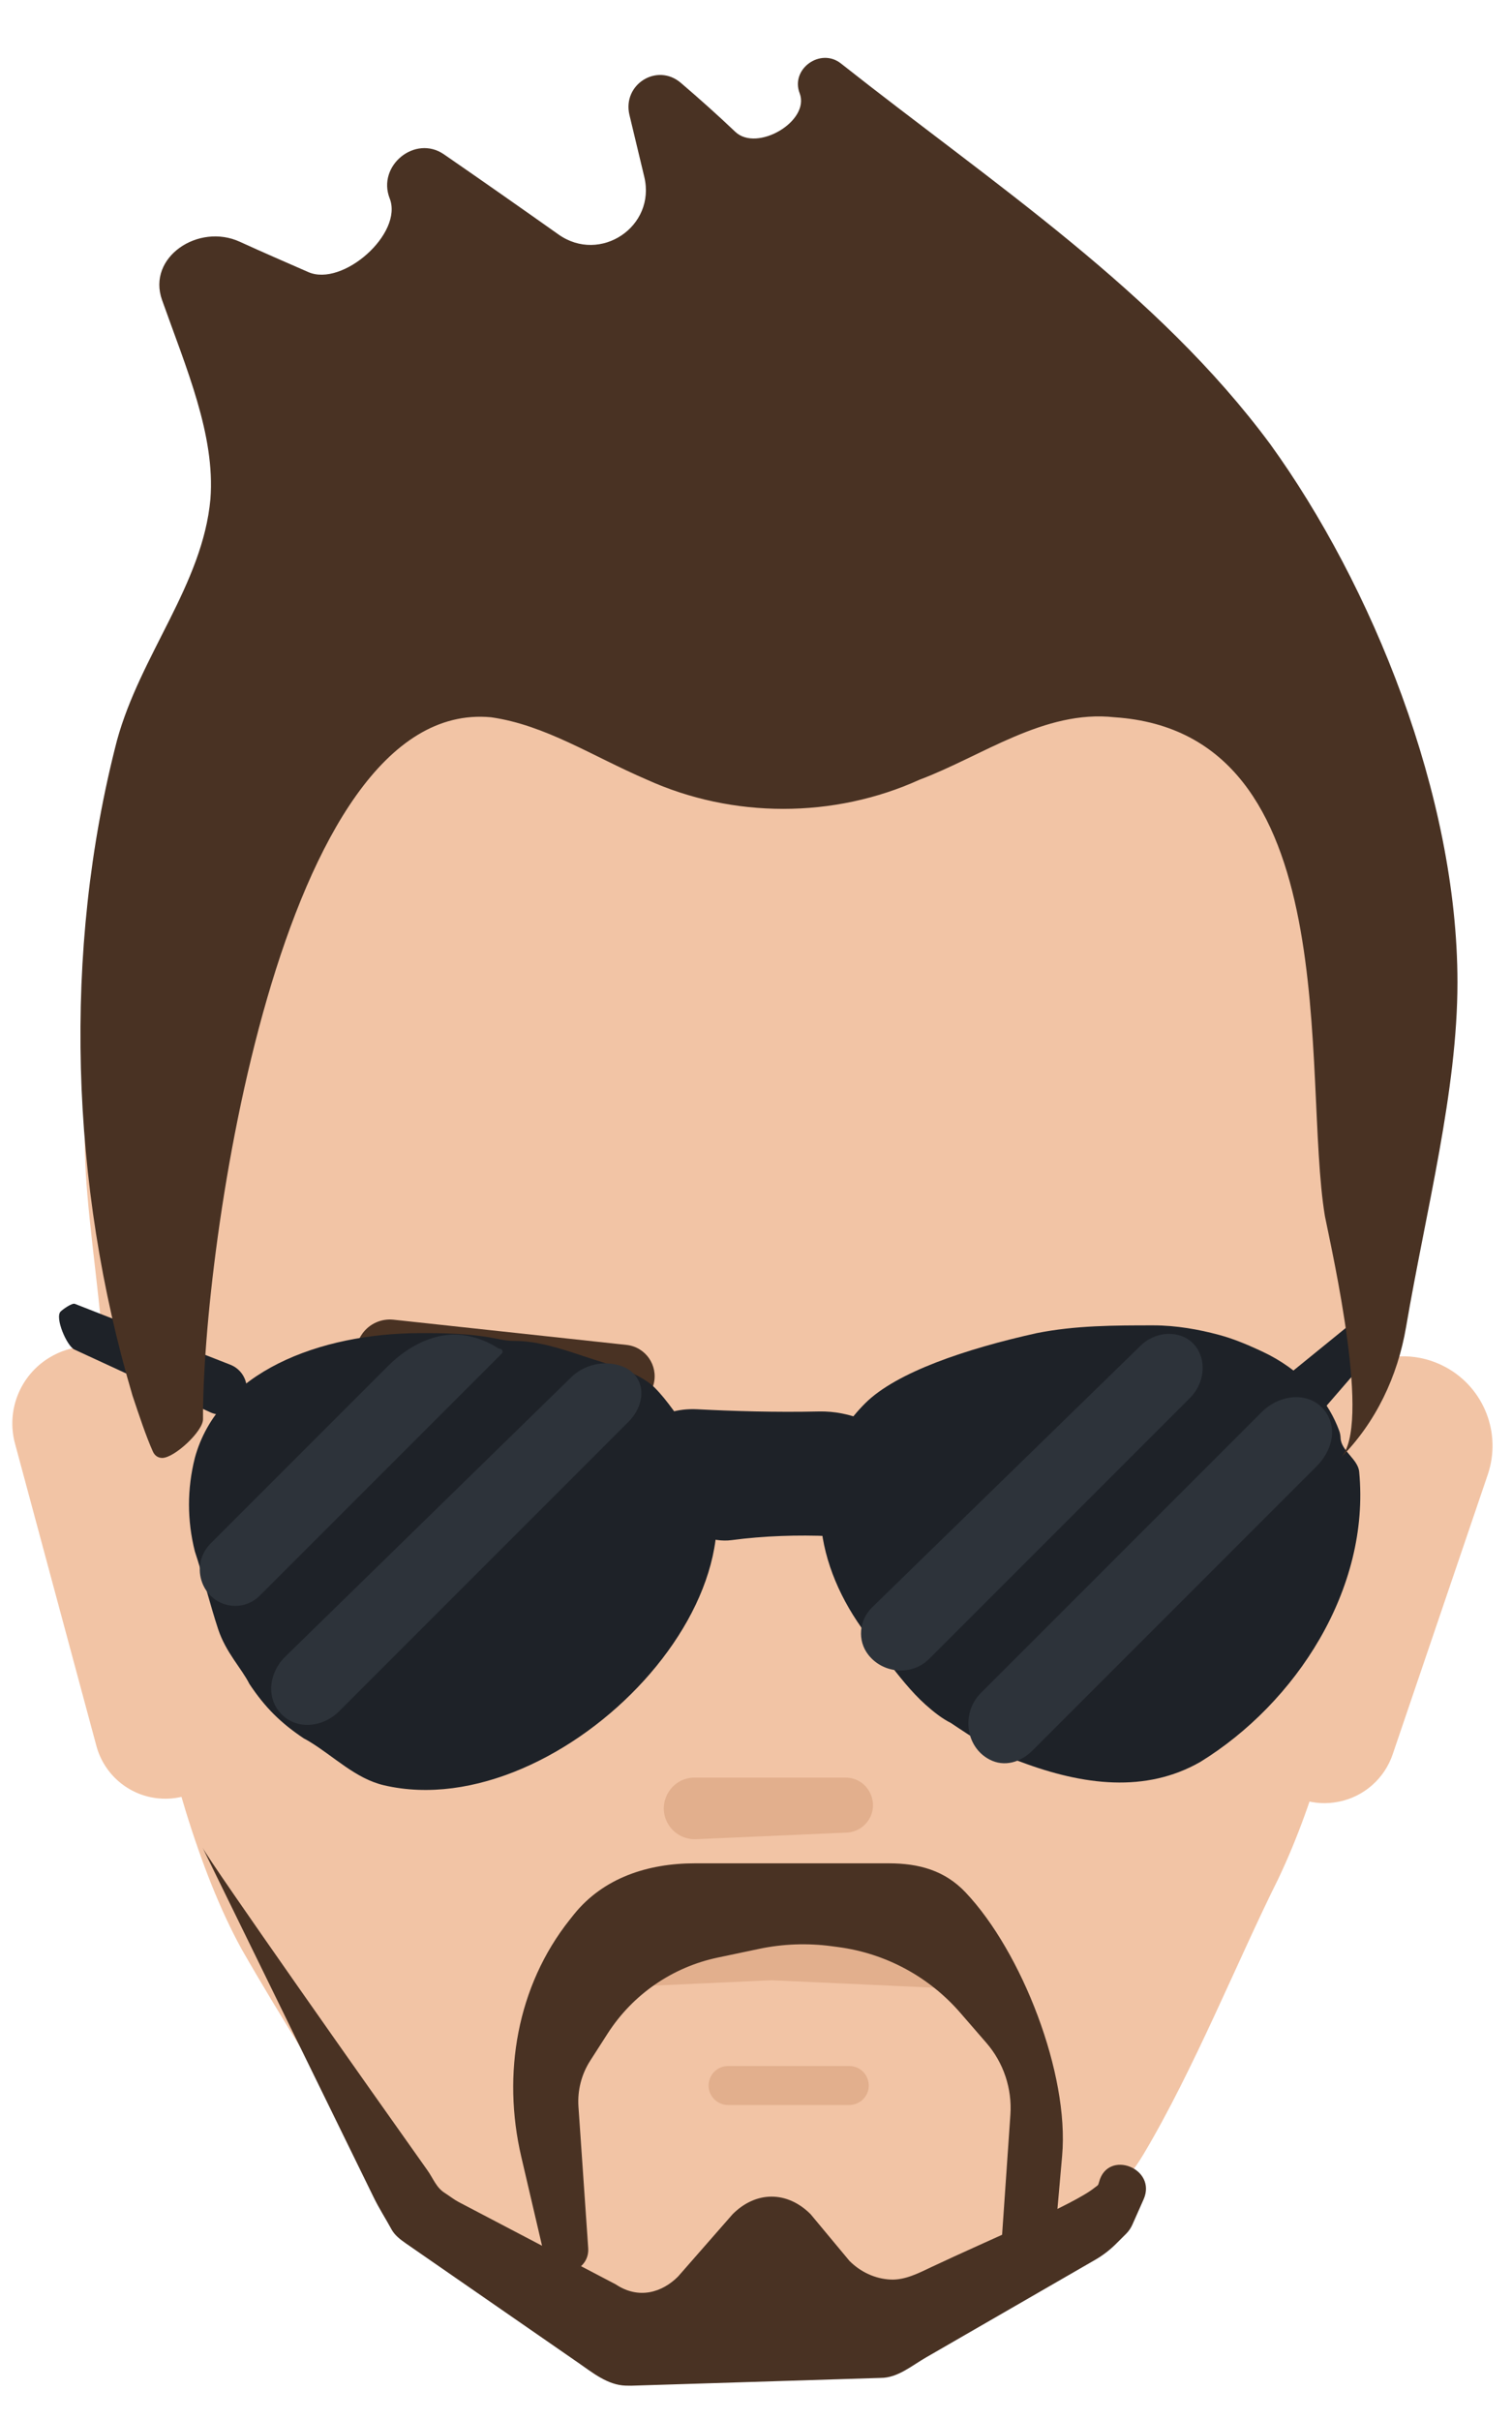 <svg width="40" height="64" viewBox="0 0 40 64" fill="none" xmlns="http://www.w3.org/2000/svg">
<path d="M24.949 15.671C23.093 15.465 21.237 15.465 19.382 15.671C17.732 15.877 16.289 16.29 14.639 16.908C10.309 18.352 5.98 21.032 3.505 25.362C1.65 28.661 2.268 30.929 2.681 35.053C3.093 39.795 4.124 47.424 6.392 51.547C7.427 53.359 8.788 55.496 9.657 56.836C10.22 57.704 10.956 58.444 11.812 59.025L14.255 60.683C15.58 61.582 17.145 62.063 18.747 62.063H21.253C22.855 62.063 24.42 61.582 25.745 60.683L28.329 58.93C29.094 58.411 29.775 57.77 30.249 56.976C31.584 54.739 32.772 51.776 33.815 49.692C35.877 45.362 36.495 39.176 36.701 34.228C37.114 28.867 37.32 24.95 34.021 21.032C31.753 17.939 28.454 16.29 24.949 15.671Z" fill="#F2C4A5"/>
<path d="M17.686 48.257C17.842 48.506 18.119 48.652 18.413 48.64L22.397 48.466C22.579 48.458 22.752 48.383 22.88 48.254C23.339 47.795 23.014 47.011 22.366 47.011H18.377C17.737 47.011 17.347 47.715 17.686 48.257Z" fill="#E2AF8D"/>
<path d="M20 50.722L16.039 50.91C15.807 50.921 15.596 51.044 15.471 51.238L15.042 51.905C14.739 52.377 15.28 52.935 15.761 52.646C15.837 52.601 15.922 52.575 16.01 52.571L20.412 52.371L24.828 52.572C24.907 52.575 24.984 52.599 25.051 52.639C25.493 52.904 25.982 52.375 25.683 51.956L25.139 51.194C25.019 51.026 24.828 50.923 24.622 50.914L20 50.722Z" fill="#E2AF8D"/>
<path d="M18.819 55.419C18.912 55.575 19.08 55.67 19.261 55.67H22.467C22.604 55.67 22.735 55.615 22.832 55.519C23.156 55.194 22.926 54.639 22.467 54.639H19.261C18.861 54.639 18.613 55.076 18.819 55.419Z" fill="#E2AF8D"/>
<path d="M25.544 50.047C24.994 49.466 24.31 49.278 23.511 49.278H18.383C17.142 49.278 15.964 49.66 15.185 50.627C15.147 50.674 15.11 50.721 15.072 50.769C13.676 52.525 13.28 54.852 13.79 57.037L14.395 59.629C14.42 59.737 14.474 59.835 14.553 59.913C14.939 60.3 15.599 60 15.561 59.454L15.303 55.712C15.274 55.283 15.383 54.856 15.616 54.495L16.078 53.775C16.741 52.745 17.788 52.023 18.986 51.771L20.079 51.541C20.709 51.408 21.357 51.384 21.996 51.469L22.183 51.494C23.433 51.66 24.58 52.279 25.406 53.233L26.094 54.026C26.549 54.551 26.777 55.234 26.73 55.927L26.481 59.529C26.443 60.083 27.037 60.456 27.52 60.18C27.717 60.067 27.847 59.865 27.867 59.638L28.099 57.01C28.29 54.849 27.035 51.622 25.544 50.047Z" fill="#493223"/>
<path d="M24.559 36.203C24.002 36.248 23.613 36.775 23.735 37.32C23.838 37.786 24.281 38.096 24.755 38.033L29.874 37.35C30.025 37.33 30.178 37.347 30.32 37.401L30.414 37.436C31.26 37.753 31.989 36.758 31.431 36.047C31.246 35.812 30.955 35.684 30.656 35.709L24.559 36.203Z" fill="#493223"/>
<path d="M9.592 35.261C9.053 35.997 9.859 36.963 10.695 36.597C10.846 36.531 11.014 36.507 11.177 36.529L16.376 37.222C16.796 37.278 17.191 37.009 17.294 36.598C17.416 36.108 17.078 35.622 16.575 35.568L10.409 34.901C10.092 34.867 9.781 35.004 9.592 35.261Z" fill="#493223"/>
<path d="M1.301 35.907C0.53 36.378 0.161 37.301 0.396 38.174L2.55 46.173C2.753 46.926 3.398 47.477 4.174 47.559C5.462 47.694 6.501 46.521 6.209 45.259L4.347 37.186C4.034 35.832 2.487 35.182 1.301 35.907Z" fill="#F2C4A5"/>
<path d="M33.183 45.39C32.898 46.735 34.09 47.928 35.435 47.645C36.092 47.507 36.627 47.032 36.843 46.397L39.359 38.998C39.729 37.908 39.262 36.711 38.252 36.16C36.862 35.401 35.133 36.196 34.805 37.745L33.183 45.39Z" fill="#F2C4A5"/>
<path d="M24.635 59.958C24.293 60.12 23.942 60.302 23.564 60.286C23.147 60.268 22.761 60.081 22.474 59.794L21.444 58.557C20.825 57.938 20 57.938 19.382 58.557L17.938 60.206C17.526 60.619 16.907 60.825 16.289 60.413L12.133 58.235C12.018 58.175 11.876 58.065 11.766 57.995C11.54 57.853 11.463 57.615 11.308 57.397C9.913 55.434 5.554 49.253 5.361 48.866L9.89 58.121C10.031 58.41 10.204 58.676 10.357 58.958C10.44 59.112 10.588 59.225 10.731 59.325L15.283 62.476C15.678 62.749 16.072 63.076 16.552 63.091C16.608 63.093 16.659 63.093 16.701 63.093L23.299 62.887C23.747 62.887 24.114 62.567 24.501 62.344L28.964 59.769C29.173 59.649 29.365 59.502 29.535 59.331C29.621 59.245 29.707 59.159 29.794 59.073C29.862 59.004 29.917 58.924 29.956 58.836L30.253 58.167C30.619 57.345 29.307 56.832 29.077 57.703C29.048 57.812 29.045 57.786 28.957 57.857C28.406 58.303 26.177 59.229 24.635 59.958Z" fill="#493223"/>
<path d="M17.32 36.699C16.907 36.287 16.082 36.081 15.464 35.874C14.845 35.668 14.227 35.462 13.608 35.462C13.471 35.462 13.335 35.444 13.201 35.416C12.445 35.256 11.702 35.256 11.134 35.256C8.454 35.256 5.773 36.287 5.155 38.555C4.948 39.38 4.948 40.204 5.155 41.029C5.361 41.648 5.567 42.472 5.773 43.091C5.979 43.709 6.392 44.122 6.598 44.534C7.01 45.153 7.423 45.565 8.041 45.977C8.088 46.001 8.136 46.027 8.183 46.056C8.843 46.456 9.406 47.038 10.158 47.214C14.856 48.314 21.123 41.822 18.237 37.89C17.95 37.498 17.663 37.043 17.32 36.699Z" fill="#1E2228"/>
<path d="M35.466 38.038C35.462 37.963 35.453 37.901 35.426 37.831C35.293 37.473 35.091 37.119 34.82 36.81C34.473 36.413 34.047 36.08 33.58 35.836C33.486 35.788 33.392 35.743 33.3 35.7C32.956 35.542 32.605 35.397 32.239 35.3C31.718 35.16 31.117 35.051 30.516 35.051C29.485 35.051 28.454 35.051 27.423 35.257C25.567 35.669 23.712 36.288 22.887 37.113C21.237 38.762 21.443 41.03 22.68 42.886C22.936 43.27 23.192 43.574 23.448 43.898C23.775 44.311 24.095 44.734 24.488 45.085C24.71 45.284 24.932 45.455 25.155 45.566C25.773 45.979 26.392 46.391 27.01 46.597C28.66 47.216 30.309 47.422 31.753 46.597C34.278 45.043 36.254 42.025 35.957 38.922C35.925 38.589 35.484 38.372 35.466 38.038Z" fill="#1E2228"/>
<path d="M24.743 40.413C24.937 38.763 23.322 37.29 21.661 37.328C20.535 37.354 19.387 37.319 18.443 37.27C17.43 37.217 16.538 37.853 16.816 38.829C17.089 39.789 18.361 40.863 19.351 40.731C21.074 40.501 22.98 40.625 24.01 40.891C24.249 40.953 24.743 40.66 24.743 40.413Z" fill="#1E2228"/>
<path d="M12.524 44.119C12.553 44.125 12.578 44.116 12.578 44.086C12.578 44.039 12.519 44.065 12.476 44.044C12.392 44 12.408 44.095 12.524 44.119Z" fill="#1E2228"/>
<path d="M1.604 34.685C1.445 34.844 1.766 35.597 1.969 35.691L5.559 37.348C5.974 37.54 6.457 37.277 6.521 36.825C6.566 36.511 6.389 36.208 6.094 36.092L1.98 34.482C1.904 34.453 1.661 34.628 1.604 34.685Z" fill="#1E2228"/>
<path d="M33.977 36.441C33.669 36.691 33.645 37.152 33.925 37.432C34.2 37.706 34.649 37.69 34.903 37.397L36.914 35.076C37.032 34.94 37.044 34.742 36.944 34.593C36.814 34.397 36.543 34.356 36.36 34.504L33.977 36.441Z" fill="#1E2228"/>
<path d="M22.246 1.678C21.706 1.251 20.907 1.823 21.155 2.466C21.438 3.204 20.026 4.032 19.453 3.487C18.989 3.046 18.509 2.617 18.011 2.191C17.381 1.653 16.46 2.235 16.652 3.04C16.783 3.587 16.913 4.131 17.044 4.675C17.36 5.991 15.88 6.983 14.775 6.201C13.777 5.495 12.769 4.788 11.745 4.082C10.981 3.555 9.97 4.383 10.309 5.247C10.673 6.174 9.067 7.596 8.155 7.195C7.548 6.929 6.932 6.663 6.345 6.394C5.251 5.892 3.884 6.801 4.287 7.934C4.926 9.736 5.697 11.507 5.567 13.196C5.361 15.464 3.711 17.32 3.093 19.588C1.65 25.155 1.856 31.34 3.505 36.907C3.685 37.446 3.864 37.985 4.044 38.387C4.091 38.492 4.176 38.556 4.29 38.557C4.61 38.559 5.373 37.852 5.371 37.532C5.346 33.128 7.379 18.443 12.99 18.969C14.433 19.175 15.67 20 17.113 20.619C19.381 21.649 22.062 21.649 24.33 20.619C25.979 20 27.629 18.763 29.485 18.969C35.67 19.381 34.433 28.453 35.051 32.165C35.258 33.196 36.289 37.732 35.464 38.557C36.398 37.622 36.976 36.396 37.198 35.093C37.725 32.005 38.557 28.854 38.557 25.979C38.557 21.031 36.289 15.464 33.608 11.752C30.617 7.706 26.274 4.86 22.246 1.678Z" fill="#493223"/>
<path d="M12.366 35.329C11.589 35.175 10.82 35.57 10.261 36.13L5.576 40.815C5.318 41.072 5.223 41.437 5.326 41.787C5.528 42.473 6.369 42.702 6.875 42.196L13.273 35.798C13.32 35.75 13.287 35.668 13.219 35.668C13.204 35.668 13.189 35.664 13.177 35.656C12.912 35.483 12.647 35.385 12.366 35.329Z" fill="#2D333A"/>
<path d="M7.544 43.815C7.115 44.234 7.028 44.917 7.453 45.341C7.873 45.76 8.55 45.678 8.97 45.258L16.626 37.602C17.123 37.105 17.093 36.352 16.428 36.123C15.978 35.969 15.456 36.087 15.115 36.42L7.544 43.815Z" fill="#2D333A"/>
<path d="M23.073 42.508C22.726 42.846 22.674 43.389 22.976 43.769C23.37 44.266 24.13 44.322 24.579 43.873L31.476 36.976C32.077 36.375 31.857 35.356 31.011 35.279C30.714 35.252 30.396 35.372 30.183 35.58L23.073 42.508Z" fill="#2D333A"/>
<path d="M25.948 44.774C25.431 45.291 25.532 46.197 26.18 46.534C26.57 46.737 27 46.608 27.311 46.298L34.826 38.783C35.217 38.392 35.389 37.825 35.084 37.363C34.7 36.783 33.873 36.849 33.381 37.342L25.948 44.774Z" fill="#2D333A"/>
</svg>
